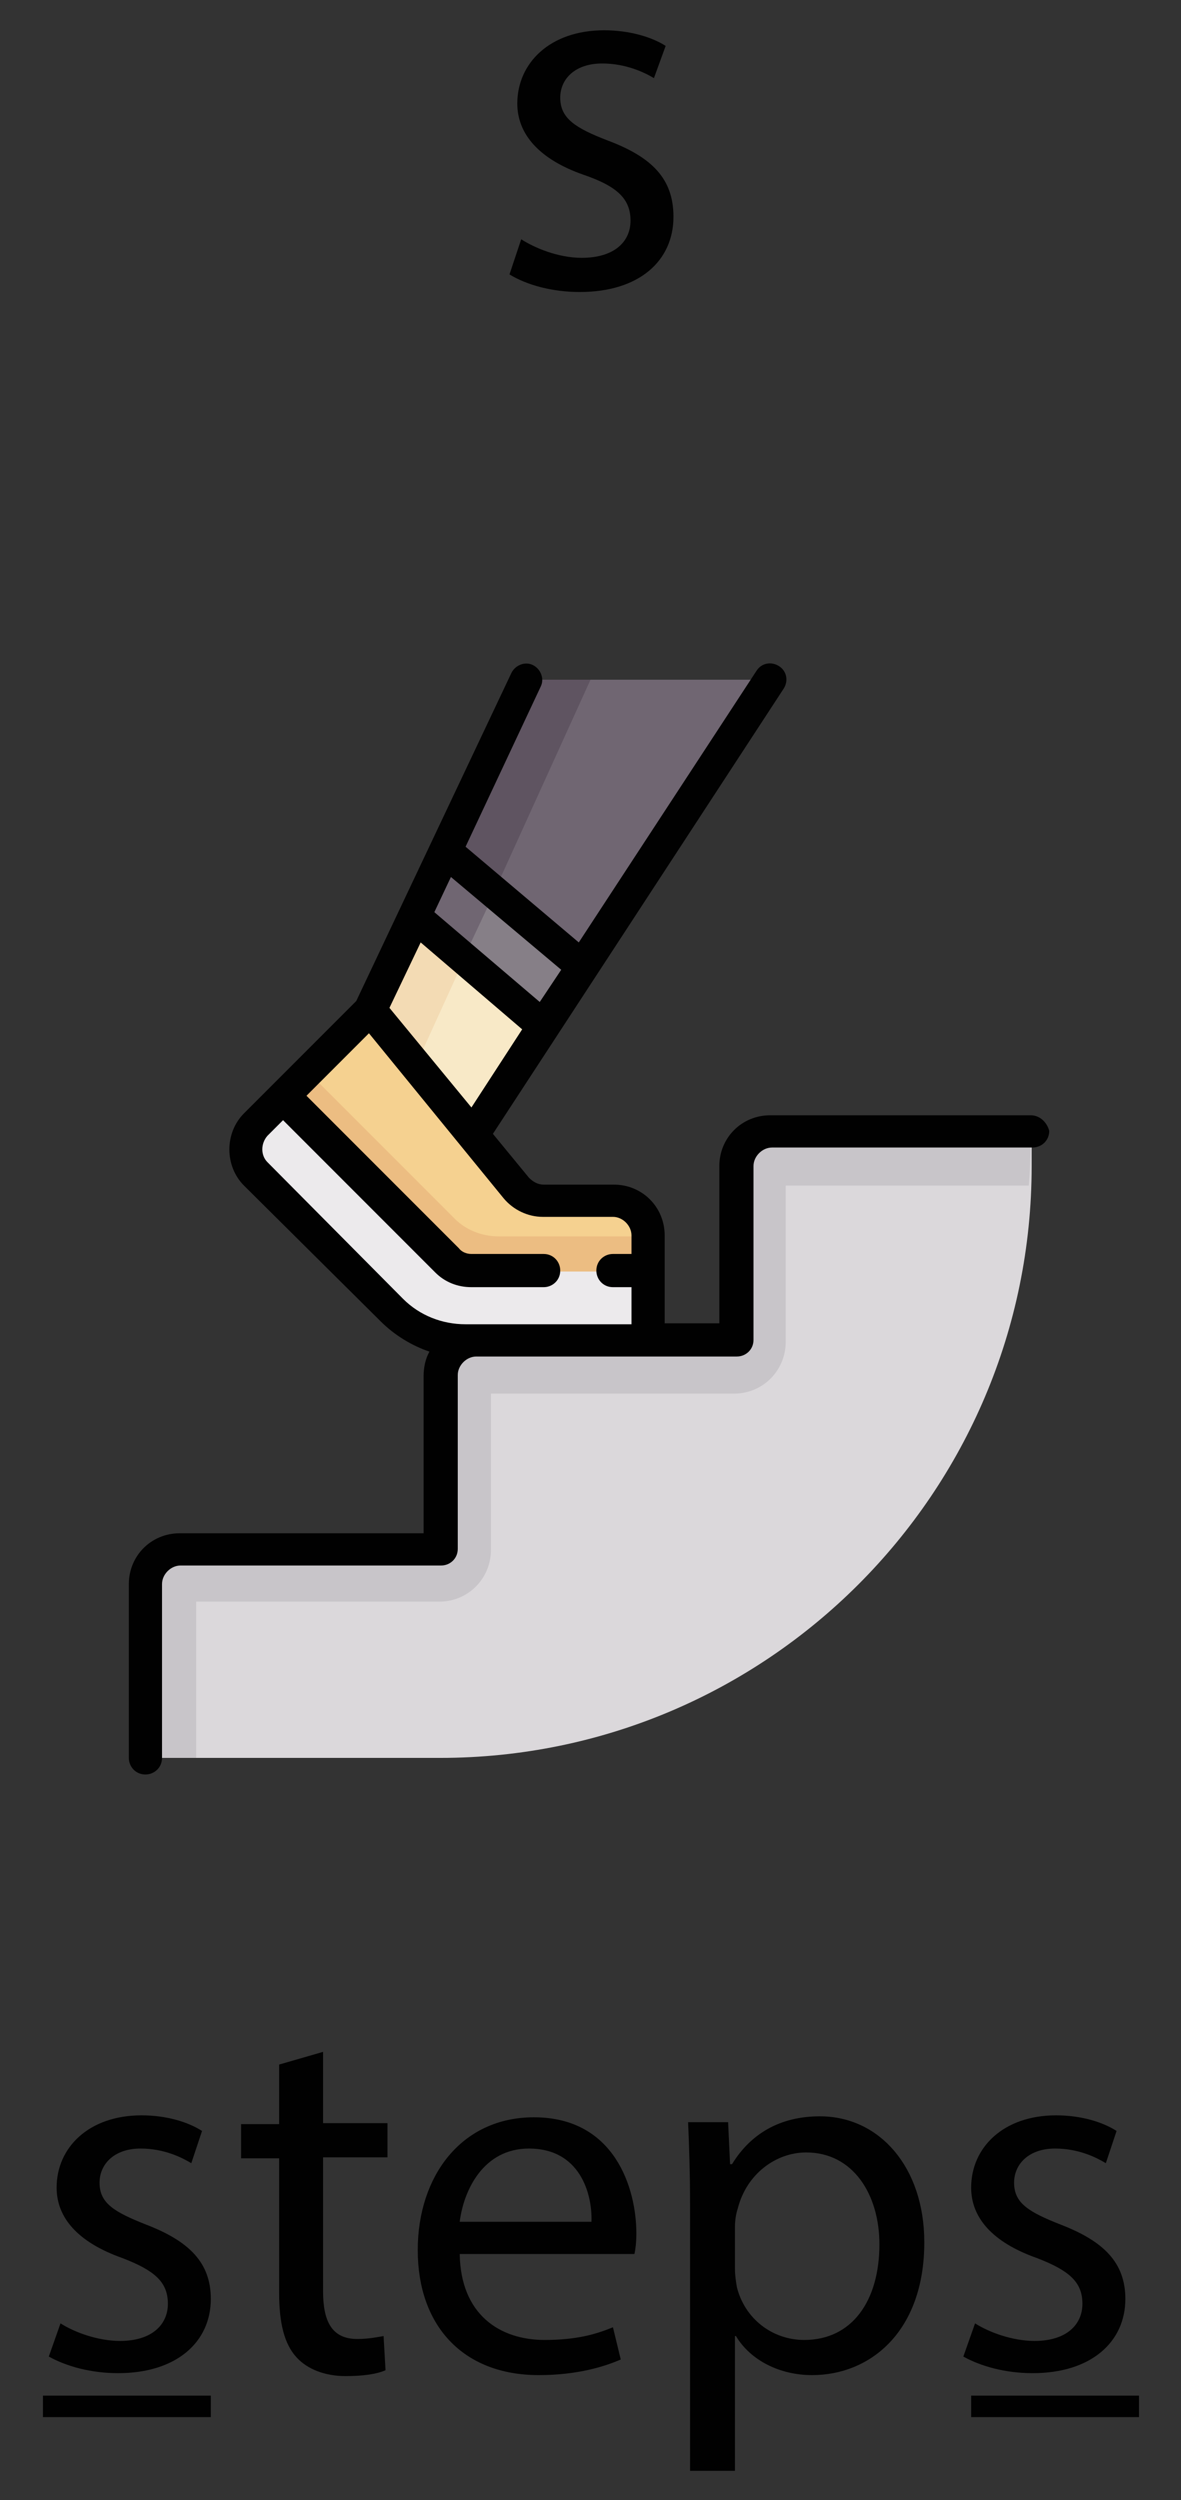<svg
    xmlns="http://www.w3.org/2000/svg"
    viewBox="0 0 121 256"
    id="vector">
    <rect x="0" y="0" width="121" height="256" fill="#333333" stroke="none"/>
    <path
        id="path_1"
        d="M 54 69.6 L 37.1 106.7 L 47.4 118 L 78.9 69.6 L 54 69.6 Z"
        fill="#f8e9c7"/>
    <path
        id="path_21"
        d="M 60.6 69.6 L 54 69.6 L 37.1 106.7 L 41.5 111.5 L 60.6 69.6 Z"
        fill="#f3dbb4"/>
    <path
        id="path_22"
        d="M 29 112.3 L 45.8 129.1 C 46.5 129.8 47.4 130.1 48.3 130.1 L 66.4 130.1 L 66.4 126.5 C 66.4 124.5 64.8 122.9 62.8 122.9 L 55.6 122.9 C 54.5 122.9 53.5 122.4 52.8 121.6 L 39.2 105 C 38.5 104.2 37.3 104.1 36.6 104.9 L 29 112.3 Z"
        fill="#f5d190"/>
    <path
        id="path_23"
        d="M 105.6 115.9 L 78.9 115.9 C 76.9 115.9 75.3 117.5 75.3 119.5 L 75.3 137.3 L 48.6 137.3 C 46.6 137.3 45 138.9 45 140.9 L 45 158.7 L 18.4 158.7 C 16.4 158.7 14.8 160.3 14.8 162.3 L 14.8 180 L 45.1 180 C 78.5 180 105.7 152.9 105.7 119.4 L 105.7 115.9 Z"
        fill="#dbd8db"/>
    <path
        id="path_24"
        d="M 66.4 135.5 L 66.4 126.6 L 51.1 126.6 C 49.3 126.6 47.6 125.9 46.4 124.6 L 31.6 109.8 L 26.3 115.1 C 25.3 116.1 25.1 117.4 25.4 118.7 L 40.8 134.1 C 42.8 136.1 45.5 137.2 48.4 137.2 L 64.7 137.2 C 65.6 137.3 66.4 136.5 66.4 135.5 Z"
        fill="#ecbd82"/>
    <path
        id="path_25"
        d="M 105.6 115.9 L 78.9 115.9 C 76.9 115.9 75.3 117.5 75.3 119.5 L 75.3 137.3 L 48.6 137.3 C 46.6 137.3 45 138.9 45 140.9 L 45 158.7 L 18.4 158.7 C 16.4 158.7 14.8 160.3 14.8 162.3 L 14.8 180 L 20.1 180 L 20.1 164 L 45 164 C 48 164 50.3 161.6 50.3 158.7 L 50.3 142.7 L 75.2 142.7 C 78.2 142.7 80.5 140.3 80.5 137.4 L 80.5 121.4 L 105.4 121.4 C 105.6 119.5 105.6 115.9 105.6 115.9 Z"
        fill="#c8c5c9"/>
    <path
        id="path_26"
        d="M 66.4 135.5 L 66.4 130.2 L 48.3 130.2 C 47.4 130.2 46.4 129.8 45.8 129.2 L 29 112.3 L 26.2 115.1 C 24.8 116.5 24.8 118.7 26.2 120.1 L 40.1 134 C 42.1 136 44.8 137.1 47.7 137.1 L 64.6 137.1 C 65.7 137.3 66.4 136.5 66.4 135.5 Z"
        fill="#eceaec"/>
    <path
        id="path_27"
        d="M 55.8 105.2 L 79 69.6 L 54 69.6 L 42.8 94.1 L 55.8 105.2 Z"
        fill="#706672"/>
    <path
        id="path_28"
        d="M 54 69.6 L 54 69.6 L 42.8 94.1 L 47.5 98.2 L 60.5 69.6 L 54 69.6 Z"
        fill="#5f5461"/>
    <path
        id="path_29"
        d="M 45.9 87.3 L 42.8 94.1 L 55.8 105.2 L 59.8 99.1 L 45.9 87.3 Z"
        fill="#867f87"/>
    <path
        id="path_30"
        d="M 50.7 91.3 L 45.9 87.2 L 42.8 94 L 47.5 98.1 L 50.7 91.3 Z"
        fill="#706672"/>
    <path
        id="path_31"
        d="M 105.6 114.2 L 78.9 114.2 C 76 114.2 73.7 116.5 73.7 119.4 L 73.7 135.5 L 68.1 135.5 L 68.1 126.5 C 68.1 123.6 65.8 121.3 62.9 121.3 L 55.7 121.3 C 55.1 121.3 54.6 121 54.2 120.6 L 50.5 116.1 L 80.3 70.5 C 80.8 69.7 80.6 68.7 79.8 68.2 C 79 67.7 78 67.9 77.5 68.7 L 59.3 96.5 L 47.7 86.7 L 55.4 70.3 C 55.8 69.5 55.4 68.5 54.6 68.1 C 53.8 67.7 52.8 68.1 52.4 68.9 L 36.5 102.5 L 25 114 C 23 116 23 119.4 25 121.4 L 39 135.3 C 40.4 136.7 42.2 137.8 44 138.4 C 43.6 139.1 43.4 140 43.4 140.9 L 43.4 157 L 18.4 157 C 15.5 157 13.2 159.3 13.2 162.2 L 13.2 180 C 13.2 180.9 13.9 181.7 14.9 181.7 C 15.8 181.7 16.6 181 16.6 180 L 16.6 162.2 C 16.6 161.2 17.5 160.3 18.5 160.3 L 45.2 160.3 C 46.1 160.3 46.9 159.6 46.9 158.6 L 46.9 140.8 C 46.9 139.8 47.8 138.9 48.8 138.9 L 75.5 138.9 C 76.4 138.9 77.2 138.2 77.2 137.2 L 77.2 119.4 C 77.2 118.4 78.1 117.5 79.1 117.5 L 105.8 117.5 C 106.7 117.5 107.5 116.8 107.5 115.8 C 107.3 115 106.6 114.2 105.6 114.2 Z M 39.9 103.2 L 43.1 96.5 L 53.5 105.4 L 48.3 113.4 L 39.9 103.2 Z M 57.5 99.3 L 55.3 102.6 L 44.5 93.4 L 46.2 89.8 L 57.5 99.3 Z M 47.7 135.6 C 45.3 135.6 43 134.7 41.3 133 L 27.4 119 C 26.7 118.3 26.7 117.1 27.4 116.3 L 29 114.7 L 44.6 130.3 C 45.6 131.3 46.9 131.8 48.3 131.8 L 55.7 131.8 C 56.6 131.8 57.4 131.1 57.4 130.1 C 57.4 129.2 56.7 128.4 55.7 128.4 L 48.3 128.4 C 47.8 128.4 47.3 128.2 47 127.8 L 31.4 112.2 L 37.8 105.8 L 51.6 122.7 C 52.6 123.9 54.1 124.6 55.6 124.6 L 62.8 124.6 C 63.8 124.6 64.7 125.5 64.7 126.5 L 64.7 128.4 L 62.8 128.4 C 61.9 128.4 61.1 129.1 61.1 130.1 C 61.1 131 61.8 131.8 62.8 131.8 L 64.7 131.8 L 64.7 135.6 L 47.7 135.6 Z"
        fill="#010101"/>
    <path
        id="path_32"
        d="M 6.2 237.9 C 7.6 238.8 10 239.7 12.3 239.7 C 15.6 239.7 17.2 238 17.2 235.9 C 17.2 233.7 15.9 232.5 12.5 231.2 C 8 229.6 5.8 227.1 5.8 224 C 5.8 219.9 9.1 216.6 14.5 216.6 C 17.1 216.6 19.3 217.3 20.7 218.2 L 19.6 221.5 C 18.6 220.9 16.8 220 14.4 220 C 11.7 220 10.2 221.6 10.2 223.5 C 10.2 225.6 11.7 226.5 15 227.8 C 19.4 229.5 21.6 231.7 21.6 235.4 C 21.6 239.8 18.1 243 12.1 243 C 9.3 243 6.8 242.3 5 241.3 L 6.2 237.9 Z"
        fill="#010101"/>
    <path
        id="path_33"
        d="M 33.1 210.1 L 33.1 217.4 L 39.7 217.4 L 39.7 220.9 L 33.1 220.9 L 33.1 234.6 C 33.1 237.7 34 239.5 36.6 239.5 C 37.8 239.5 38.7 239.3 39.3 239.2 L 39.5 242.7 C 38.6 243.1 37.2 243.3 35.4 243.3 C 33.3 243.3 31.5 242.6 30.4 241.4 C 29.1 240 28.6 237.8 28.6 234.8 L 28.6 221 L 24.7 221 L 24.7 217.5 L 28.6 217.5 L 28.6 211.4 L 33.1 210.1 Z"
        fill="#010101"/>
    <path
        id="path_34"
        d="M 47.1 230.8 C 47.2 237 51.2 239.6 55.8 239.6 C 59.1 239.6 61.1 239 62.8 238.3 L 63.6 241.6 C 62 242.3 59.2 243.2 55.2 243.2 C 47.4 243.2 42.8 238.1 42.8 230.4 C 42.8 222.8 47.3 216.8 54.7 216.8 C 63 216.8 65.2 224.1 65.2 228.7 C 65.2 229.6 65.1 230.4 65 230.8 L 47.1 230.8 Z M 60.6 227.5 C 60.7 224.6 59.4 220 54.2 220 C 49.5 220 47.5 224.3 47.1 227.5 L 60.6 227.5 Z"
        fill="#010101"/>
    <path
        id="path_35"
        d="M 70.7 225.6 C 70.7 222.4 70.6 219.7 70.5 217.3 L 74.6 217.3 L 74.8 221.6 L 75 221.6 C 76.9 218.5 79.9 216.7 84 216.7 C 90.1 216.7 94.7 221.9 94.7 229.6 C 94.7 238.7 89.2 243.2 83.2 243.2 C 79.9 243.2 76.9 241.7 75.4 239.2 L 75.3 239.2 L 75.3 253 L 70.7 253 L 70.7 225.6 Z M 75.3 232.3 C 75.3 233 75.4 233.6 75.5 234.2 C 76.3 237.4 79.1 239.6 82.4 239.6 C 87.3 239.6 90.1 235.6 90.1 229.8 C 90.1 224.7 87.4 220.4 82.6 220.4 C 79.5 220.4 76.5 222.6 75.6 226.1 C 75.4 226.7 75.3 227.4 75.3 228 L 75.3 232.3 Z"
        fill="#010101"/>
    <path
        id="path_36"
        d="M 99.9 237.9 C 101.3 238.8 103.7 239.7 106 239.7 C 109.3 239.7 110.9 238 110.9 235.9 C 110.9 233.7 109.6 232.5 106.2 231.2 C 101.7 229.6 99.5 227.1 99.5 224 C 99.5 219.9 102.8 216.6 108.2 216.6 C 110.8 216.6 113 217.3 114.4 218.2 L 113.3 221.5 C 112.3 220.9 110.5 220 108.1 220 C 105.4 220 103.9 221.6 103.9 223.5 C 103.9 225.6 105.4 226.5 108.7 227.8 C 113.1 229.5 115.3 231.7 115.3 235.4 C 115.3 239.8 111.8 243 105.8 243 C 103 243 100.5 242.3 98.7 241.3 L 99.9 237.9 Z"
        fill="#010101"/>
    <path
        id="path_37"
        d="M 4.4 245.3 L 21.6 245.3 L 21.6 247.5 L 4.4 247.5 Z"
        fill="#010101"/>
    <path
        id="path_38"
        d="M 99.5 245.3 L 116.7 245.3 L 116.7 247.5 L 99.5 247.5 Z"
        fill="#010101"/>
    <path
        id="path_43"
        d="M 53.4 24.5 C 54.8 25.4 57.2 26.4 59.6 26.4 C 63 26.4 64.6 24.7 64.6 22.6 C 64.6 20.4 63.3 19.1 59.8 17.9 C 55.2 16.3 53 13.7 53 10.6 C 53 6.5 56.3 3.1 61.9 3.1 C 64.5 3.1 66.8 3.8 68.2 4.7 L 67 8 C 66 7.4 64.1 6.5 61.7 6.5 C 58.9 6.5 57.4 8.1 57.4 10 C 57.4 12.1 58.9 13.1 62.3 14.4 C 66.8 16.1 69 18.3 69 22.2 C 69 26.7 65.5 29.9 59.4 29.9 C 56.6 29.9 54 29.2 52.2 28.1 L 53.4 24.5 Z"
        fill="#010101"/>
    <path
        id="path_44"
        d="M 58.4 -183 L 52.7 -170.4 L 56.2 -166.6 L 66.8 -183 L 58.4 -183 Z"
        fill="#f8e9c7"/>
    <path
        id="path_45"
        d="M 60.6 -183 L 58.4 -183 L 52.7 -170.4 L 54.2 -168.8 L 60.6 -183 Z"
        fill="#f3dbb4"/>
    <path
        id="path_46"
        d="M 49.9 -168.5 L 55.6 -162.8 C 55.8 -162.6 56.1 -162.4 56.5 -162.4 L 62.6 -162.4 L 62.6 -163.6 C 62.6 -164.3 62.1 -164.8 61.4 -164.8 L 59 -164.8 C 58.6 -164.8 58.3 -165 58.1 -165.2 L 53.5 -170.9 C 53.3 -171.2 52.9 -171.2 52.6 -170.9 L 49.9 -168.5 Z"
        fill="#f5d190"/>
    <path
        id="path_47"
        d="M 75.9 -167.3 L 66.8 -167.3 C 66.1 -167.3 65.6 -166.8 65.6 -166.1 L 65.6 -160.1 L 56.5 -160.1 C 55.8 -160.1 55.3 -159.6 55.3 -158.9 L 55.3 -152.9 L 46.2 -152.9 C 45.5 -152.9 45 -152.4 45 -151.7 L 45 -145.7 L 55.3 -145.7 C 66.6 -145.7 75.8 -154.9 75.8 -166.2 L 75.8 -167.3 Z"
        fill="#dbd8db"/>
    <path
        id="path_48"
        d="M 62.6 -160.7 L 62.6 -163.7 L 57.4 -163.7 C 56.8 -163.7 56.2 -163.9 55.8 -164.4 L 50.8 -169.4 L 49 -167.6 C 48.7 -167.3 48.6 -166.8 48.7 -166.4 L 53.9 -161.2 C 54.6 -160.5 55.5 -160.1 56.5 -160.1 L 62 -160.1 C 62.3 -160.1 62.6 -160.3 62.6 -160.7 Z"
        fill="#ecbd82"/>
    <path
        id="path_49"
        d="M 75.9 -167.3 L 66.8 -167.3 C 66.1 -167.3 65.6 -166.8 65.6 -166.1 L 65.6 -160.1 L 56.5 -160.1 C 55.8 -160.1 55.3 -159.6 55.3 -158.9 L 55.3 -152.9 L 46.2 -152.9 C 45.5 -152.9 45 -152.4 45 -151.7 L 45 -145.7 L 46.8 -145.7 L 46.8 -151.1 L 55.3 -151.1 C 56.3 -151.1 57.1 -151.9 57.1 -152.9 L 57.1 -158.3 L 65.6 -158.3 C 66.6 -158.3 67.4 -159.1 67.4 -160.1 L 67.4 -165.5 L 75.8 -165.5 C 75.9 -166.1 75.9 -167.3 75.9 -167.3 Z"
        fill="#c8c5c9"/>
    <path
        id="path_50"
        d="M 62.6 -160.7 L 62.6 -162.5 L 56.5 -162.5 C 56.2 -162.5 55.9 -162.6 55.6 -162.9 L 49.9 -168.6 L 48.9 -167.6 C 48.4 -167.1 48.4 -166.4 48.9 -165.9 L 53.6 -161.2 C 54.3 -160.5 55.2 -160.1 56.2 -160.1 L 62 -160.1 C 62.3 -160.1 62.6 -160.3 62.6 -160.7 Z"
        fill="#eceaec"/>
    <path
        id="path_51"
        d="M 59 -170.9 L 66.9 -183 L 58.4 -183 L 54.6 -174.7 L 59 -170.9 Z"
        fill="#706672"/>
    <path
        id="path_52"
        d="M 58.4 -183 L 58.4 -183 L 54.6 -174.7 L 56.2 -173.3 L 60.6 -183 L 58.4 -183 Z"
        fill="#5f5461"/>
    <path
        id="path_53"
        d="M 55.7 -177 L 54.6 -174.7 L 59 -170.9 L 60.4 -173 L 55.7 -177 Z"
        fill="#867f87"/>
    <path
        id="path_54"
        d="M 57.3 -175.6 L 55.7 -177 L 54.6 -174.7 L 56.2 -173.3 L 57.3 -175.6 Z"
        fill="#706672"/>
    <path
        id="path_55"
        d="M 75.9 -167.9 L 66.8 -167.9 C 65.8 -167.9 65 -167.1 65 -166.1 L 65 -160.6 L 63.1 -160.6 L 63.1 -163.7 C 63.1 -164.7 62.3 -165.5 61.3 -165.5 L 59 -165.5 C 58.8 -165.5 58.6 -165.6 58.5 -165.7 L 57.2 -167.2 L 67.3 -182.7 C 67.5 -183 67.4 -183.3 67.1 -183.5 C 66.8 -183.7 66.5 -183.6 66.3 -183.3 L 60.1 -173.9 L 56.2 -177.2 L 58.8 -182.7 C 58.9 -183 58.8 -183.3 58.5 -183.5 C 58.2 -183.6 57.9 -183.5 57.7 -183.2 L 52.3 -171.8 L 48.4 -167.9 C 47.7 -167.2 47.7 -166.1 48.4 -165.4 L 53.1 -160.7 C 53.6 -160.2 54.2 -159.9 54.8 -159.7 C 54.7 -159.5 54.6 -159.2 54.6 -158.9 L 54.6 -153.4 L 46.1 -153.4 C 45.1 -153.4 44.3 -152.6 44.3 -151.6 L 44.3 -145.6 C 44.3 -145.3 44.6 -145 44.9 -145 C 45.2 -145 45.5 -145.3 45.5 -145.6 L 45.5 -151.6 C 45.5 -152 45.8 -152.2 46.1 -152.2 L 55.2 -152.2 C 55.5 -152.2 55.8 -152.5 55.8 -152.8 L 55.8 -158.8 C 55.8 -159.2 56.1 -159.4 56.4 -159.4 L 65.5 -159.4 C 65.8 -159.4 66.1 -159.7 66.1 -160 L 66.1 -166 C 66.1 -166.4 66.4 -166.6 66.7 -166.6 L 75.8 -166.6 C 76.1 -166.6 76.4 -166.9 76.4 -167.2 C 76.5 -167.6 76.2 -167.9 75.9 -167.9 Z M 53.6 -171.6 L 54.7 -173.9 L 58.2 -170.9 L 56.4 -168.2 L 53.6 -171.6 Z M 59.6 -172.9 L 58.9 -171.8 L 55.2 -174.9 L 55.8 -176.1 L 59.6 -172.9 Z M 56.3 -160.6 C 55.5 -160.6 54.7 -160.9 54.1 -161.5 L 49.4 -166.2 C 49.1 -166.5 49.1 -166.9 49.4 -167.1 L 50 -167.7 L 55.3 -162.4 C 55.6 -162.1 56.1 -161.9 56.6 -161.9 L 59 -161.9 C 59.3 -161.9 59.6 -162.2 59.6 -162.5 C 59.6 -162.8 59.3 -163.1 59 -163.1 L 56.5 -163.1 C 56.3 -163.1 56.2 -163.2 56 -163.3 L 50.7 -168.6 L 52.9 -170.8 L 57.6 -165.1 C 57.9 -164.7 58.4 -164.5 59 -164.5 L 61.4 -164.5 C 61.8 -164.5 62 -164.2 62 -163.9 L 62 -163.3 L 61.4 -163.3 C 61.1 -163.3 60.8 -163 60.8 -162.7 C 60.8 -162.4 61.1 -162.1 61.4 -162.1 L 62 -162.1 L 62 -160.8 L 56.3 -160.8 Z"
        fill="#010101"/>
    <path
        id="path_56"
        d="M 42.1 -125.9 C 42.6 -125.6 43.4 -125.3 44.2 -125.3 C 45.3 -125.3 45.9 -125.9 45.9 -126.6 C 45.9 -127.3 45.5 -127.8 44.3 -128.2 C 42.8 -128.7 42 -129.6 42 -130.6 C 42 -132 43.1 -133.1 45 -133.1 C 45.9 -133.1 46.6 -132.9 47.1 -132.6 L 46.7 -131.5 C 46.4 -131.7 45.7 -132 44.9 -132 C 44 -132 43.5 -131.5 43.5 -130.8 C 43.5 -130.1 44 -129.8 45.1 -129.3 C 46.6 -128.7 47.4 -128 47.4 -126.7 C 47.4 -125.2 46.2 -124.1 44.2 -124.1 C 43.3 -124.1 42.4 -124.3 41.8 -124.7 L 42.1 -125.9 Z"
        fill="#010101"/>
    <path
        id="path_57"
        d="M 51.2 -135.4 L 51.2 -132.9 L 53.4 -132.9 L 53.4 -131.7 L 51.2 -131.7 L 51.2 -127.1 C 51.2 -126 51.5 -125.4 52.4 -125.4 C 52.8 -125.4 53.1 -125.5 53.3 -125.5 L 53.4 -124.3 C 53.1 -124.2 52.6 -124.1 52 -124.1 C 51.3 -124.1 50.7 -124.3 50.3 -124.8 C 49.9 -125.3 49.7 -126 49.7 -127 L 49.7 -131.7 L 48.4 -131.7 L 48.4 -132.9 L 49.7 -132.9 L 49.7 -135 L 51.2 -135.4 Z"
        fill="#010101"/>
    <path
        id="path_58"
        d="M 56 -128.3 C 56 -126.2 57.4 -125.3 58.9 -125.3 C 60 -125.3 60.7 -125.5 61.3 -125.7 L 61.6 -124.6 C 61.1 -124.4 60.1 -124.1 58.7 -124.1 C 56.1 -124.1 54.5 -125.8 54.5 -128.4 C 54.5 -131 56 -133 58.5 -133 C 61.3 -133 62 -130.5 62 -129 C 62 -128.7 62 -128.4 61.9 -128.3 L 56 -128.3 Z M 60.5 -129.5 C 60.5 -130.5 60.1 -132 58.3 -132 C 56.7 -132 56 -130.5 55.9 -129.5 L 60.5 -129.5 Z"
        fill="#010101"/>
    <path
        id="path_59"
        d="M 64 -130.1 C 64 -131.2 64 -132.1 63.9 -132.9 L 65.3 -132.9 L 65.4 -131.4 L 65.4 -131.4 C 66 -132.4 67 -133.1 68.4 -133.1 C 70.5 -133.1 72 -131.3 72 -128.7 C 72 -125.6 70.1 -124.1 68.1 -124.1 C 67 -124.1 66 -124.6 65.5 -125.4 L 65.5 -125.4 L 65.5 -120.7 L 64 -120.7 L 64 -130.1 Z M 65.5 -127.8 C 65.5 -127.6 65.5 -127.4 65.6 -127.2 C 65.9 -126.1 66.8 -125.4 67.9 -125.4 C 69.5 -125.4 70.5 -126.7 70.5 -128.7 C 70.5 -130.4 69.6 -131.9 67.9 -131.9 C 66.8 -131.9 65.8 -131.1 65.5 -130 C 65.4 -129.8 65.4 -129.6 65.4 -129.4 L 65.4 -127.8 Z"
        fill="#010101"/>
    <path
        id="path_60"
        d="M 73.8 -125.9 C 74.3 -125.6 75.1 -125.3 75.9 -125.3 C 77 -125.3 77.6 -125.9 77.6 -126.6 C 77.6 -127.3 77.2 -127.8 76 -128.2 C 74.5 -128.7 73.7 -129.6 73.7 -130.6 C 73.7 -132 74.8 -133.1 76.7 -133.1 C 77.6 -133.1 78.3 -132.9 78.8 -132.6 L 78.4 -131.5 C 78.1 -131.7 77.4 -132 76.6 -132 C 75.7 -132 75.2 -131.5 75.2 -130.8 C 75.2 -130.1 75.7 -129.8 76.8 -129.3 C 78.3 -128.7 79.1 -128 79.1 -126.7 C 79.1 -125.2 77.9 -124.1 75.9 -124.1 C 75 -124.1 74.1 -124.3 73.5 -124.7 L 73.8 -125.9 Z"
        fill="#010101"/>
    <path
        id="path_61"
        d="M 41.5 -123.4 L 47.3 -123.4 L 47.3 -122.6 L 41.5 -122.6 Z"
        fill="#010101"/>
    <path
        id="path_62"
        d="M 73.7 -123.4 L 79.5 -123.4 L 79.5 -122.6 L 73.7 -122.6 Z"
        fill="#010101"/>
    <path
        id="path_63"
        d="M 58 -198.3 C 58.5 -198 59.3 -197.7 60.1 -197.7 C 61.3 -197.7 61.8 -198.3 61.8 -199 C 61.8 -199.8 61.4 -200.2 60.2 -200.6 C 58.6 -201.2 57.9 -202 57.9 -203.1 C 57.9 -204.5 59 -205.7 60.9 -205.7 C 61.8 -205.7 62.6 -205.4 63 -205.2 L 62.6 -204 C 62.3 -204.2 61.6 -204.5 60.8 -204.5 C 59.9 -204.5 59.3 -204 59.3 -203.3 C 59.3 -202.6 59.8 -202.3 61 -201.8 C 62.5 -201.2 63.3 -200.5 63.3 -199.2 C 63.3 -197.7 62.1 -196.6 60 -196.6 C 59 -196.6 58.2 -196.8 57.6 -197.2 L 58 -198.3 Z"
        fill="#010101"/>
</svg>

